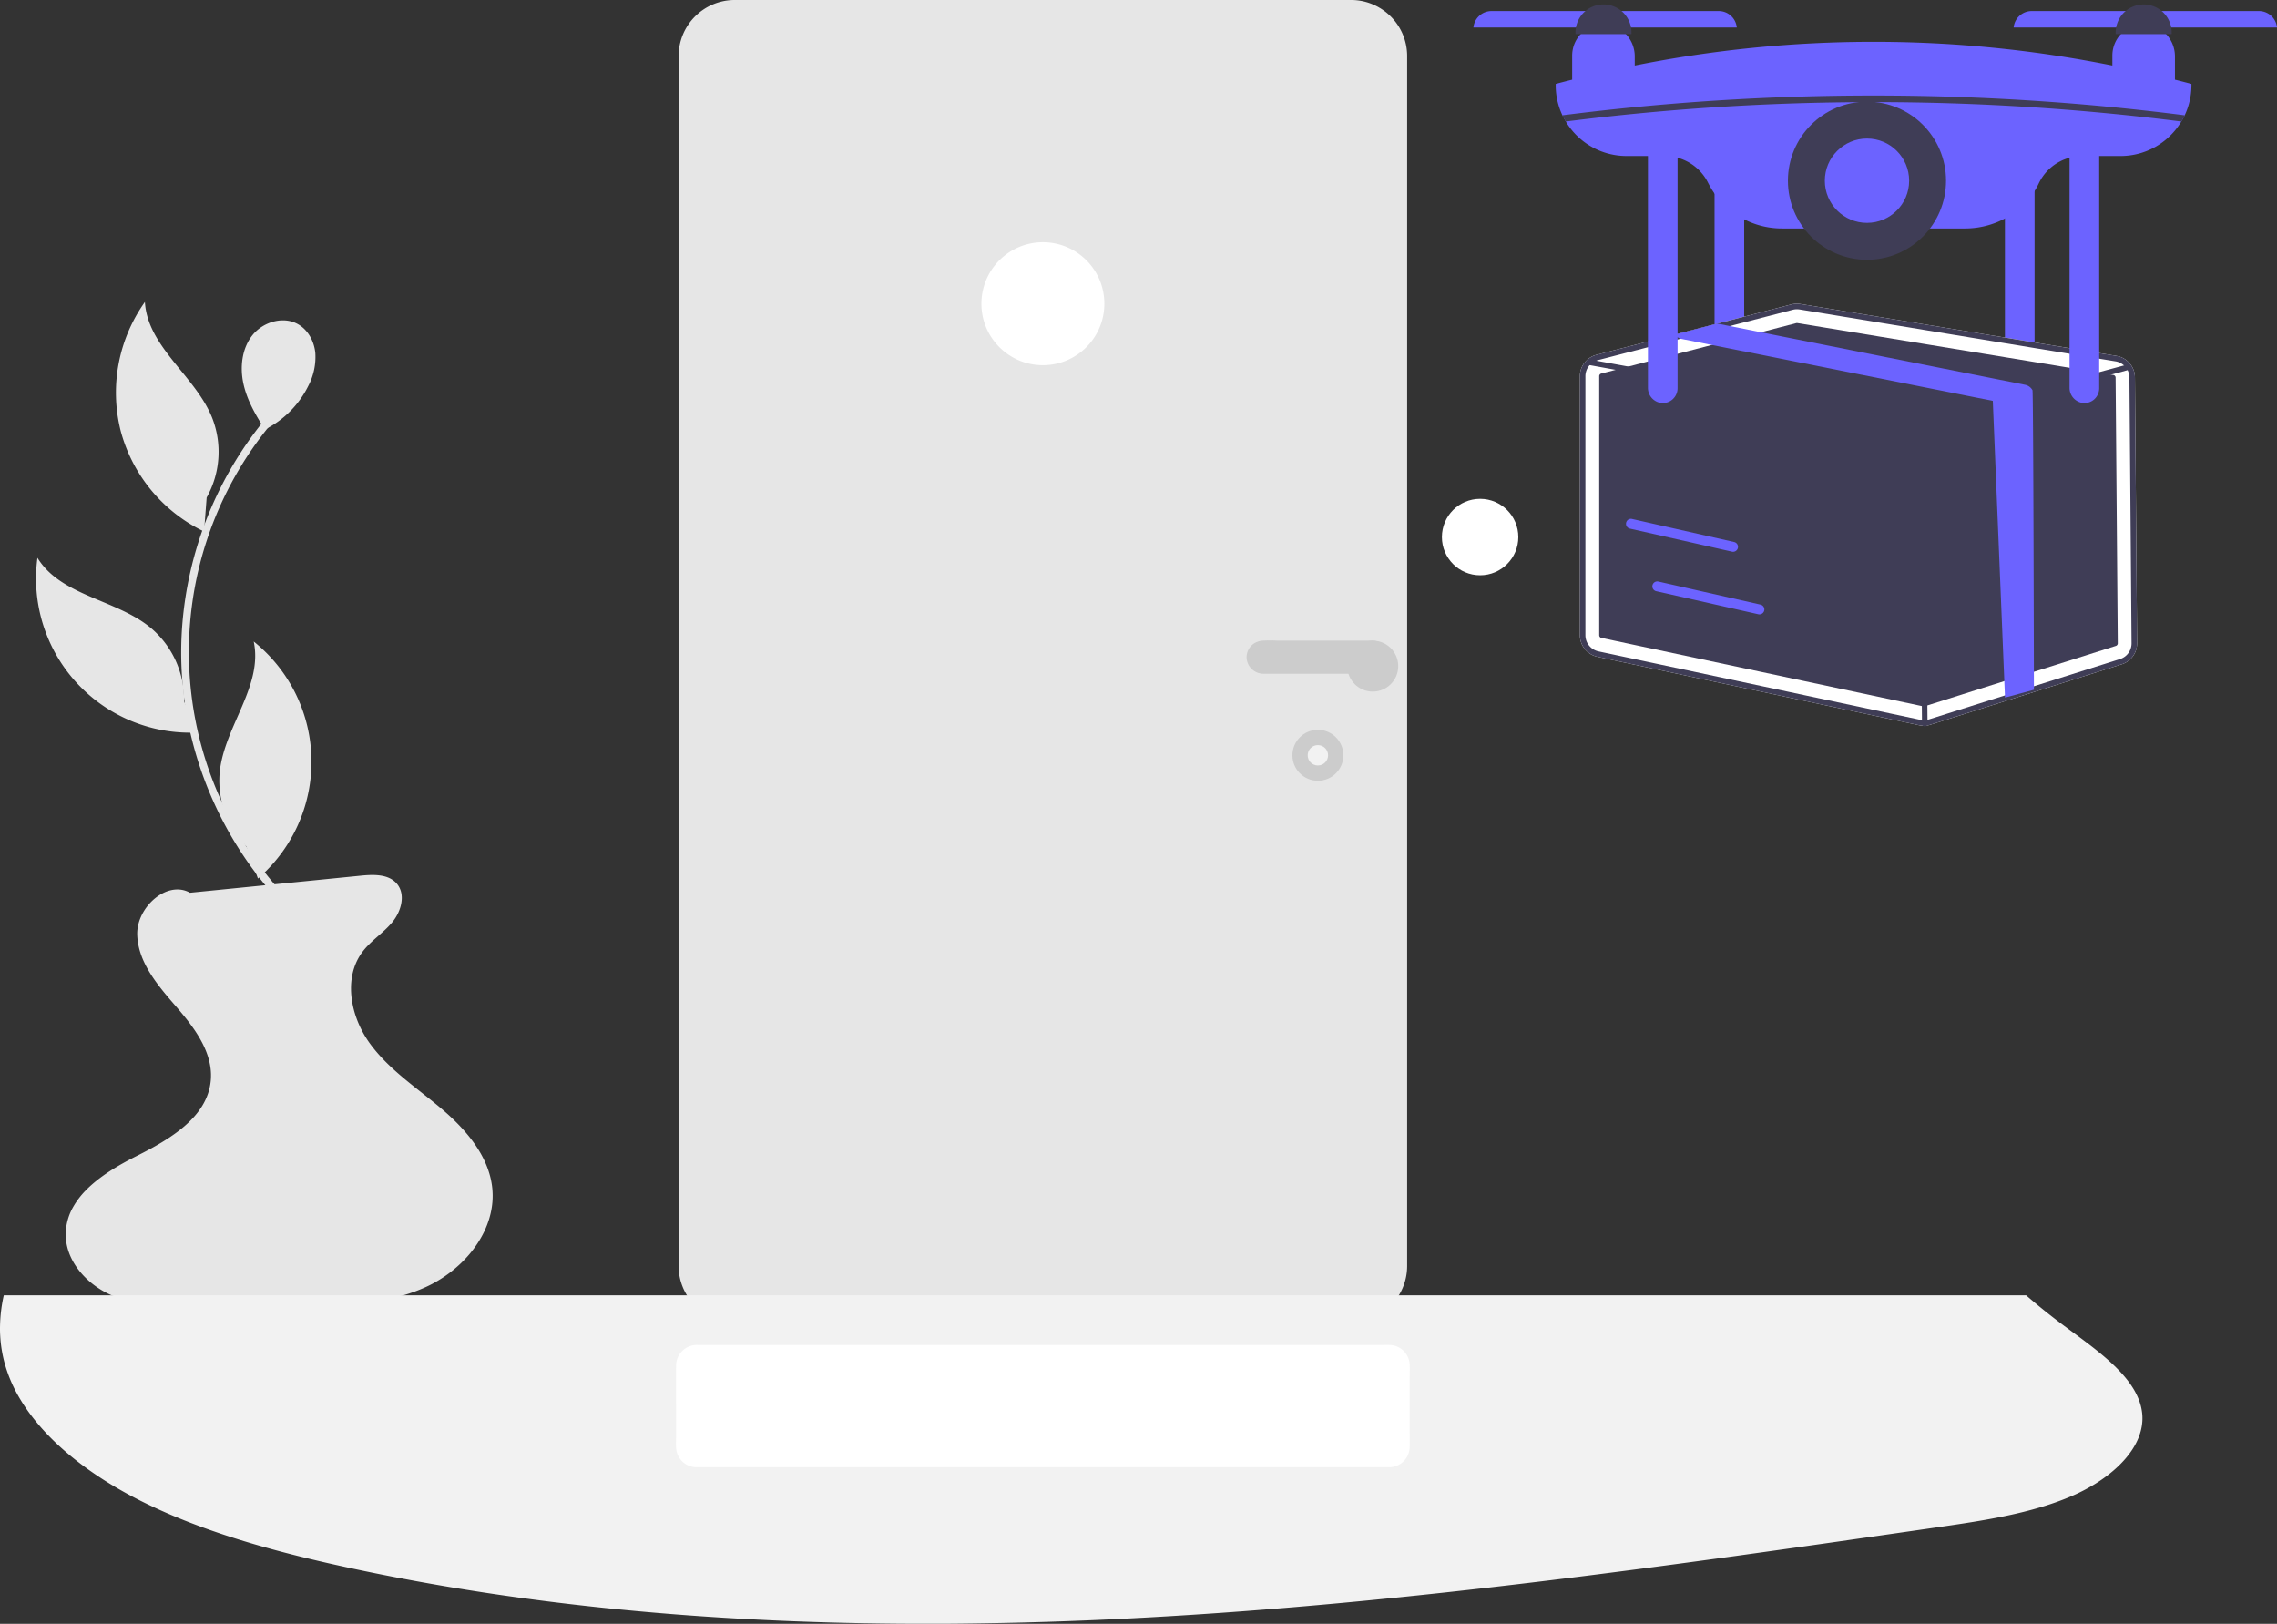<svg xmlns="http://www.w3.org/2000/svg" width="893.917" height="637.46" viewBox="0 0 893.917 637.46">
  <rect x="0" y="0" width="893.917" height="637.46" fill="#333333" stroke="none"/>
  <g id="undraw_drone_delivery_re_in95" transform="translate(0)">
    <path id="Path_1026" data-name="Path 1026" d="M699.72,189.53a21.346,21.346,0,0,0-2.78-2.04v-.01a2.535,2.535,0,0,0-.28-.16,21.244,21.244,0,0,0-3.52-1.72,21.68,21.68,0,0,0-7.79-1.43h-242a22.026,22.026,0,0,0-22,22v475a21.781,21.781,0,0,0,1.01,6.59c.07.23.15.46.23.68.06.18.12.35.19.52a19.122,19.122,0,0,0,1.17,2.56c.21.39.43.77.66,1.15.21.35.43.68.67,1.01q.165.255.36.51a.209.209,0,0,0,.06.08c.21.29.43.58.67.86.37.45.76.89,1.16,1.3.27.29.55.56.83.82a21.934,21.934,0,0,0,14.99,5.92h242a22.011,22.011,0,0,0,22-22v-475a21.94,21.94,0,0,0-7.63-16.64Z" transform="translate(-154.933 -184.17)" fill="#e6e6e6"/>
    <path id="Path_1027" data-name="Path 1027" d="M693.85,435.67h-.03c-.68-.02-1.36,0-2.04,0H656.5a52.212,52.212,0,0,0-5.87,0,7.388,7.388,0,0,0-3.49,1.16,6.545,6.545,0,0,0-2.82,5.34,6.629,6.629,0,0,0,6.65,6.5c1,.02,2.01,0,3.01,0h35.57c3.78,0,8.12.48,10.11-3.65a6.573,6.573,0,0,0-5.81-9.35Z" transform="translate(-154.933 -184.17)" fill="#ccc"/>
    <circle id="Ellipse_201" data-name="Ellipse 201" cx="10" cy="10" r="10" transform="translate(507.381 286.503)" fill="#ccc"/>
    <circle id="Ellipse_202" data-name="Ellipse 202" cx="4" cy="4" r="4" transform="translate(513.381 292.503)" fill="#f2f2f2"/>
    <circle id="Ellipse_203" data-name="Ellipse 203" cx="15" cy="15" r="15" transform="translate(566.067 195.83)" fill="#fff"/>
    <path id="Path_1030" data-name="Path 1030" d="M348.07,657.67c-1.87,13.8-13.06,25.94-26.12,31.83a65.029,65.029,0,0,1-8.65,3.17c-12.97,3.79-26.99,3.95-40.63,4.03q-20.67.135-41.34.26c-10.87.07-22.09.07-32.13-4.1-.15-.06-.3-.12-.44-.19-9.85-4.26-18.26-13.61-18.02-24.32a22,22,0,0,1,3.1-10.68,31.394,31.394,0,0,1,4.58-6c5.47-5.67,13.05-10.11,20.15-13.68,12.92-6.49,27.7-15.11,29.1-29.5.81-8.3-3.23-15.95-8.38-22.78-.51-.69-1.04-1.37-1.58-2.04-1.16-1.45-2.35-2.87-3.54-4.24-.5-.58-1.01-1.17-1.52-1.76-6.75-7.82-13.58-16.41-13.84-26.63-.27-10.69,11.67-21.45,20.71-16.4q6.645-.66,13.3-1.33,8.16-.81,16.3-1.63c1.21-.11,2.41-.23,3.61-.36q16.935-1.68,33.85-3.38c5.02-.5,10.91-.68,14.17,3.17,3.55,4.21,1.71,10.85-1.8,15.09s-8.38,7.23-11.69,11.62c-4.26,5.66-5.26,12.82-4.03,19.85a36.084,36.084,0,0,0,1.58,6,40.19,40.19,0,0,0,5.08,9.78c7.4,10.38,18.36,17.53,28.1,25.75s18.86,18.68,20.2,31.35c.04.37.07.75.09,1.12a29.275,29.275,0,0,1-.21,6Z" transform="translate(-154.933 -184.17)" fill="#e6e6e6"/>
    <path id="Path_1031" data-name="Path 1031" d="M268.887,542.371a143.158,143.158,0,0,1-24.846-32.886,146.017,146.017,0,0,1-14.551-38.37,140.26,140.26,0,0,1-3.009-41.511,145.35,145.35,0,0,1,30.109-77.831q1.6-2.048,3.269-4.033c1.243-1.48,3.356.652,2.121,2.121a140.442,140.442,0,0,0,9.027,190.39c1.377,1.358-.745,3.479-2.121,2.121Z" transform="translate(-154.933 -184.17)" fill="#e6e6e6"/>
    <path id="Path_1032" data-name="Path 1032" d="M255.381,354.319a36.355,36.355,0,0,0,3.563-1.554c.059.09.116.182.174.272Z" transform="translate(-154.933 -184.17)" fill="#e6e6e6"/>
    <path id="Path_1033" data-name="Path 1033" d="M254.059,315.732c4.194-5.255,12.211-7.611,18.011-4.211,3.889,2.28,6.217,6.711,6.658,11.2a24.518,24.518,0,0,1-2.812,13.05,37.9,37.9,0,0,1-16.972,17c-3.6-5.554-6.979-11.4-8.417-17.853C249.067,328.349,249.866,320.986,254.059,315.732Z" transform="translate(-154.933 -184.17)" fill="#e6e6e6"/>
    <path id="Path_1034" data-name="Path 1034" d="M202.29,353.231a61.394,61.394,0,0,1,9.53-50.514c1.06,17.593,19.5,28.8,26.245,45.078a36.638,36.638,0,0,1-2,31.694l-1.014,13.351a61.394,61.394,0,0,1-32.766-39.609Z" transform="translate(-154.933 -184.17)" fill="#e6e6e6"/>
    <path id="Path_1035" data-name="Path 1035" d="M169.635,403.157c9.22,15.022,30.759,16.224,44.38,27.409a36.638,36.638,0,0,1,13.164,28.9l5.392,12.255a60.5,60.5,0,0,1-62.937-68.564Z" transform="translate(-154.933 -184.17)" fill="#e6e6e6"/>
    <path id="Path_1036" data-name="Path 1036" d="M254.542,436.009a60.5,60.5,0,0,1,1.66,93.055l-4.54-12.6a36.638,36.638,0,0,1-10.382-30.012C243.44,468.965,258.216,453.248,254.542,436.009Z" transform="translate(-154.933 -184.17)" fill="#e6e6e6"/>
    <path id="Path_1037" data-name="Path 1037" d="M513.619,242.806a24.2,24.2,0,0,1-.314,3.9q-.132.815-.319,1.611c-.046.195-.093.39-.144.583-.161.622-.349,1.236-.558,1.836a24.144,24.144,0,0,1-11.389,13.336c-.344.188-.695.366-1.048.534q-.673.322-1.368.6-.409.165-.826.314a24.24,24.24,0,0,1-15.357.329c-.246-.076-.488-.156-.729-.241q-.746-.256-1.465-.561c-.322-.137-.639-.278-.951-.429a24.2,24.2,0,0,1-12.464-13.882c-.207-.6-.395-1.214-.556-1.836-.051-.193-.1-.388-.144-.583q-.186-.8-.319-1.611a24.212,24.212,0,0,1,2.4-15.03l.044-.083a23.88,23.88,0,0,1,1.307-2.194l.1-.139a24.2,24.2,0,0,1,9.636-8.268c.314-.149.631-.293.951-.427.466-.2.936-.378,1.416-.544.256-.09.517-.176.778-.258a24.24,24.24,0,0,1,15.357.329c.295.1.587.217.878.334q.669.271,1.316.58.53.252,1.048.531a24.138,24.138,0,0,1,8.563,7.722l.1.139a23.871,23.871,0,0,1,1.307,2.194l.044.083A24.009,24.009,0,0,1,513.619,242.806Z" transform="translate(-80.068 -123.578)" fill="#fff"/>
    <path id="Path_1038" data-name="Path 1038" d="M968.63,771.32c-16.08,7.03-35.19,9.85-53.84,12.53C811.9,798.68,708.68,813.54,603.9,819.23q-37.335,2.04-74.92,2.37c-1.67.01-3.34.02-5.01.02q-8.07.03-16.15-.03c-73.25-.57-146.27-6.93-216.03-21.98-29.69-6.4-59.07-14.5-83.89-27.41-19.63-10.21-36.29-23.74-45.39-39.34a55.949,55.949,0,0,1-5.55-12.79,51.434,51.434,0,0,1-1.93-11.3c-.09-1.38-.12-2.76-.08-4.13a59.37,59.37,0,0,1,1.47-11.97H950.35q6.675,5.8,13.96,11.26c.31.23.63.47.94.71,1.84,1.36,3.72,2.74,5.59,4.13,9.83,7.3,19.57,15,23.44,24.09a21.044,21.044,0,0,1,1.63,6.05C997.36,751.99,984.71,764.28,968.63,771.32Z" transform="translate(-154.933 -184.17)" fill="#f2f2f2"/>
    <path id="Path_1039" data-name="Path 1039" d="M708.35,724.61c0-1.62.09-3.26-.01-4.88a8.071,8.071,0,0,0-7.96-7.56c-1.02-.02-2.04,0-3.06,0H428.89a8.175,8.175,0,0,0-8.54,8.21c-.05,5.83,0,11.66,0,17.49v10.16c0,1.64-.11,3.34.05,4.98a8.044,8.044,0,0,0,7.94,7.16c.32.01.65,0,.97,0h271.1a8.076,8.076,0,0,0,7.94-8.15c.02-2.08,0-4.17,0-6.26Z" transform="translate(-154.933 -184.17)" fill="#fff"/>
    <circle id="Ellipse_204" data-name="Ellipse 204" cx="10" cy="10" r="10" transform="translate(528.921 251.503)" fill="#ccc"/>
    <path id="Path_1040" data-name="Path 1040" d="M942.04,240.308v90.276a5.985,5.985,0,0,0,5.25,6.013c.194.013.388.026.582.026a5.779,5.779,0,0,0,3.905-1.513,5.865,5.865,0,0,0,1.9-4.306V239.636Z" transform="translate(-154.933 -184.17)" fill="#6c63ff"/>
    <path id="Path_1041" data-name="Path 1041" d="M828.04,240.308v90.276a5.985,5.985,0,0,0,5.25,6.013c.194.013.388.026.582.026a5.779,5.779,0,0,0,3.905-1.513,5.866,5.866,0,0,0,1.9-4.306V239.636Z" transform="translate(-154.933 -184.17)" fill="#6c63ff"/>
    <path id="Path_1042" data-name="Path 1042" d="M993.08,332.37a8.65,8.65,0,0,0-7.27-8.49l-6.76-1.11-11.64-1.91-13.73-2.25-11.64-1.92-80.27-13.18a8.764,8.764,0,0,0-3.57.16l-18.52,4.8-7.48,1.93-3.05.79h-.01l-.01.01-1.09.28-11.03,2.85-3.49.9-1.07.27-10.56,2.73-20.23,5.24a8.6,8.6,0,0,0-3.63,1.96v.02a8.567,8.567,0,0,0-2.86,6.41V433.53a8.057,8.057,0,0,0,.28,2.14,8.73,8.73,0,0,0,6.59,6.33l114.91,24.45,11.43,2.43a7.288,7.288,0,0,0,1.47.17,1.941,1.941,0,0,0,.34.02,8.892,8.892,0,0,0,1.15-.08l.01-.01a7.38,7.38,0,0,0,1.45-.32l40.88-12.91,34.18-10.79a8.623,8.623,0,0,0,6.06-8.33Z" transform="translate(-154.933 -184.17)" fill="#fff"/>
    <path id="Path_1043" data-name="Path 1043" d="M985.49,332.42a1.064,1.064,0,0,0-.91-1.05l-.85-.14-4.68-.77-.46-.08h-.01l-.02-.01-11.15-1.82-13.73-2.26-11.64-1.91-81.5-13.39c-.06,0-.11-.01-.18-.01a.746.746,0,0,0-.26.04l-6.74,1.74-7.11,1.84-6.57,1.7-11.64,3.01-1.07.28h-.01l-13.44,3.48-11.63,3-7.67,1.99-4.99,1.29-.02.01-5.65,1.45a1.064,1.064,0,0,0-.8,1.05V433.53a1.078,1.078,0,0,0,.85,1.05l5.12,1.09,110.34,23.48,10.34,2.2h.01l.54.11a1.025,1.025,0,0,0,.55-.02l1.07-.34,30.21-9.54h.01l11.61-3.66,32.17-10.17a1.074,1.074,0,0,0,.76-1.03Z" transform="translate(-154.933 -184.17)" fill="#3f3d56"/>
    <path id="Path_1044" data-name="Path 1044" d="M993.08,332.37a8.65,8.65,0,0,0-7.27-8.49l-6.76-1.11-11.64-1.91-13.73-2.25-11.64-1.92-80.27-13.18a8.764,8.764,0,0,0-3.57.16l-18.52,4.8-7.48,1.93-3.05.79h-.01l-.01.01-1.09.28-11.03,2.85-3.49.9-1.07.27-10.56,2.73-20.23,5.24a8.6,8.6,0,0,0-3.63,1.96v.02a8.567,8.567,0,0,0-2.86,6.41V433.53a8.057,8.057,0,0,0,.28,2.14,8.73,8.73,0,0,0,6.59,6.33l114.91,24.45,11.43,2.43a7.288,7.288,0,0,0,1.47.17,1.941,1.941,0,0,0,.34.02,8.892,8.892,0,0,0,1.15-.08l.01-.01a7.38,7.38,0,0,0,1.45-.32l40.88-12.91,34.18-10.79a8.623,8.623,0,0,0,6.06-8.33ZM987.21,442.9l-33.79,10.67-11.39,3.6-29.89,9.44c-.17.05-.34.09-.5.13a7.2,7.2,0,0,1-2.17.13h-.01c-.2-.03-.41-.07-.62-.11l-11.3-2.4L782.48,439.88a6.543,6.543,0,0,1-4.78-4.21,6.672,6.672,0,0,1-.36-2.14V331.86a6.5,6.5,0,0,1,1.67-4.36h.01v-.01a6.464,6.464,0,0,1,2.58-1.73,4.224,4.224,0,0,1,.6-.2l19.69-5.08,11.63-3.01,1.22-.33h.03l13.27-3.42,5.99-1.55,4.86-1.26.79-.2,19.05-4.93a6.57,6.57,0,0,1,1.63-.21,7.57,7.57,0,0,1,1.06.08l80.62,13.24,11.64,1.91,13.73,2.25,11.64,1.92,6.41,1.05a6.4,6.4,0,0,1,3.31,1.6h.02a6.553,6.553,0,0,1,2.12,4.76l.84,104.27a6.466,6.466,0,0,1-4.54,6.25Z" transform="translate(-154.933 -184.17)" fill="#3f3d56"/>
    <path id="Path_1045" data-name="Path 1045" d="M990.187,329.438a.94.94,0,0,1-.274.123l-36.487,9.864-11.358,3.069-32.306,8.73a1.252,1.252,0,0,1-.282.036,1.766,1.766,0,0,1-.195-.014L779.021,327.5l-.433-.079a1.086,1.086,0,1,1,.39-2.137l2.621.477,127.838,23.309,27.844-7.524,15.575-4.21,35.924-9.712.57-.152a1.088,1.088,0,0,1,1.264.592.842.842,0,0,1,.065.173A1.086,1.086,0,0,1,990.187,329.438Z" transform="translate(-154.933 -184.17)" fill="#3f3d56"/>
    <path id="Path_1046" data-name="Path 1046" d="M910.563,469.32a1.083,1.083,0,0,1-1.083-1.073L908.4,350.186a1.083,1.083,0,0,1,1.073-1.093h.01a1.083,1.083,0,0,1,1.083,1.073l1.083,118.061a1.083,1.083,0,0,1-1.073,1.093Z" transform="translate(-154.933 -184.17)" fill="#3f3d56"/>
    <path id="Path_1047" data-name="Path 1047" d="M953.425,454.957l-11.358,3.069L937.28,341.54,815.125,317.235a2.806,2.806,0,0,1-.354-.087,4.307,4.307,0,0,1-2.325-1.639l16.68-4.318,4.9.975,115.909,23.056a4.309,4.309,0,0,1,2.917,2.108C953.216,337.958,953.418,454.207,953.425,454.957Z" transform="translate(-154.933 -184.17)" fill="#6c63ff"/>
    <path id="Path_1048" data-name="Path 1048" d="M1014.78,216.99c-1.99-.53-4-1.04-5.99-1.54v-9.08a12.784,12.784,0,0,0-3.45-8.8,12.034,12.034,0,0,0-3.42-2.59,8.05,8.05,0,0,0-.89-.41,11.493,11.493,0,0,0-3.71-.86,12.149,12.149,0,0,0-4.05.4,12.689,12.689,0,0,0-2.29.87,12.541,12.541,0,0,0-2.88,2.03c-.19.18-.37.36-.56.56a12.3,12.3,0,0,0-3.32,8.4v3.93a476.478,476.478,0,0,0-187.51,0v-3.53a12.784,12.784,0,0,0-3.45-8.8,11.987,11.987,0,0,0-3.41-2.59,9.165,9.165,0,0,0-.9-.41,11.492,11.492,0,0,0-3.71-.86,12.176,12.176,0,0,0-4.05.4,12.6,12.6,0,0,0-2.28.87,12.383,12.383,0,0,0-2.89,2.03c-.19.18-.37.36-.55.56a12.307,12.307,0,0,0-3.33,8.4v9.48c-1.99.5-3.99,1.01-5.98,1.54l-.48.13v.49a27.721,27.721,0,0,0,2.63,11.82l1.32,2.44a27.786,27.786,0,0,0,23.85,13.54h8.41v90.95a5.977,5.977,0,0,0,5.25,6.01,5.786,5.786,0,0,0,4.48-1.48,5.846,5.846,0,0,0,1.9-4.31V246.09a18.916,18.916,0,0,1,11.95,9.78,34.171,34.171,0,0,0,2.57,4.3,32.374,32.374,0,0,0,26.53,13.69h71.8a33.124,33.124,0,0,0,15.67-3.92,30.854,30.854,0,0,0,11.64-10.78,29.281,29.281,0,0,0,1.63-2.96,18.759,18.759,0,0,1,12.1-10.11v90.27a5.977,5.977,0,0,0,5.25,6.01,5.638,5.638,0,0,0,.58.03,5.806,5.806,0,0,0,3.91-1.51,5.883,5.883,0,0,0,1.9-4.31V245.41h8.4a27.774,27.774,0,0,0,23.85-13.541,27.264,27.264,0,0,0,1.32-2.439,27.726,27.726,0,0,0,2.64-11.82v-.49Z" transform="translate(-154.933 -184.17)" fill="#6c63ff"/>
    <circle id="Ellipse_205" data-name="Ellipse 205" cx="31.036" cy="31.036" r="31.036" transform="translate(701.912 39.906)" fill="#3f3d56"/>
    <circle id="Ellipse_206" data-name="Ellipse 206" cx="16.552" cy="16.552" r="16.552" transform="translate(716.396 54.389)" fill="#6c63ff"/>
    <path id="Path_1049" data-name="Path 1049" d="M1041.77,188.51h-40.74v6.47h47.82A7.127,7.127,0,0,0,1041.77,188.51Z" transform="translate(-154.933 -184.17)" fill="#6c63ff"/>
    <path id="Path_1050" data-name="Path 1050" d="M952.54,188.51a7.144,7.144,0,0,0-7.09,6.47h47.82v-6.47Z" transform="translate(-154.933 -184.17)" fill="#6c63ff"/>
    <path id="Path_1051" data-name="Path 1051" d="M1007.33,194.98a11.11,11.11,0,0,0-3.74-6.47,10.972,10.972,0,0,0-17.89,6.47,10.3,10.3,0,0,0-.19,1.94v.65h21.99v-.65a12.4,12.4,0,0,0-.17-1.94Z" transform="translate(-154.933 -184.17)" fill="#3f3d56"/>
    <path id="Path_1052" data-name="Path 1052" d="M829.69,188.51H788.95v6.47h47.82a7.127,7.127,0,0,0-7.08-6.47Z" transform="translate(-154.933 -184.17)" fill="#6c63ff"/>
    <path id="Path_1053" data-name="Path 1053" d="M740.46,188.51a7.144,7.144,0,0,0-7.09,6.47h47.82v-6.47Z" transform="translate(-154.933 -184.17)" fill="#6c63ff"/>
    <path id="Path_1054" data-name="Path 1054" d="M795.25,194.98a10.983,10.983,0,0,0-21.63,0,10.3,10.3,0,0,0-.18,1.94v.65h21.98v-.65a12.4,12.4,0,0,0-.17-1.94Z" transform="translate(-154.933 -184.17)" fill="#3f3d56"/>
    <path id="Path_1055" data-name="Path 1055" d="M768.315,229.43a965.42,965.42,0,0,1,244.3,0,27.7,27.7,0,0,1-1.319,2.444,960.582,960.582,0,0,0-120.031-7.617h-.026c-2.289,0-4.591,0-6.88.026h-.039a958.673,958.673,0,0,0-114.691,7.591Z" transform="translate(-154.933 -184.17)" fill="#3f3d56"/>
    <path id="Path_1056" data-name="Path 1056" d="M845.651,425.353a1.958,1.958,0,0,1-.428-.048l-40.088-9.052a1.94,1.94,0,0,1,.854-3.785l40.088,9.052a1.94,1.94,0,0,1-.426,3.833Z" transform="translate(-154.933 -184.17)" fill="#6c63ff"/>
    <path id="Path_1057" data-name="Path 1057" d="M835.305,400.783a1.954,1.954,0,0,1-.428-.048l-40.088-9.052a1.94,1.94,0,0,1,.854-3.785l40.088,9.052a1.94,1.94,0,0,1-.426,3.833Z" transform="translate(-154.933 -184.17)" fill="#6c63ff"/>
  </g>
</svg>
